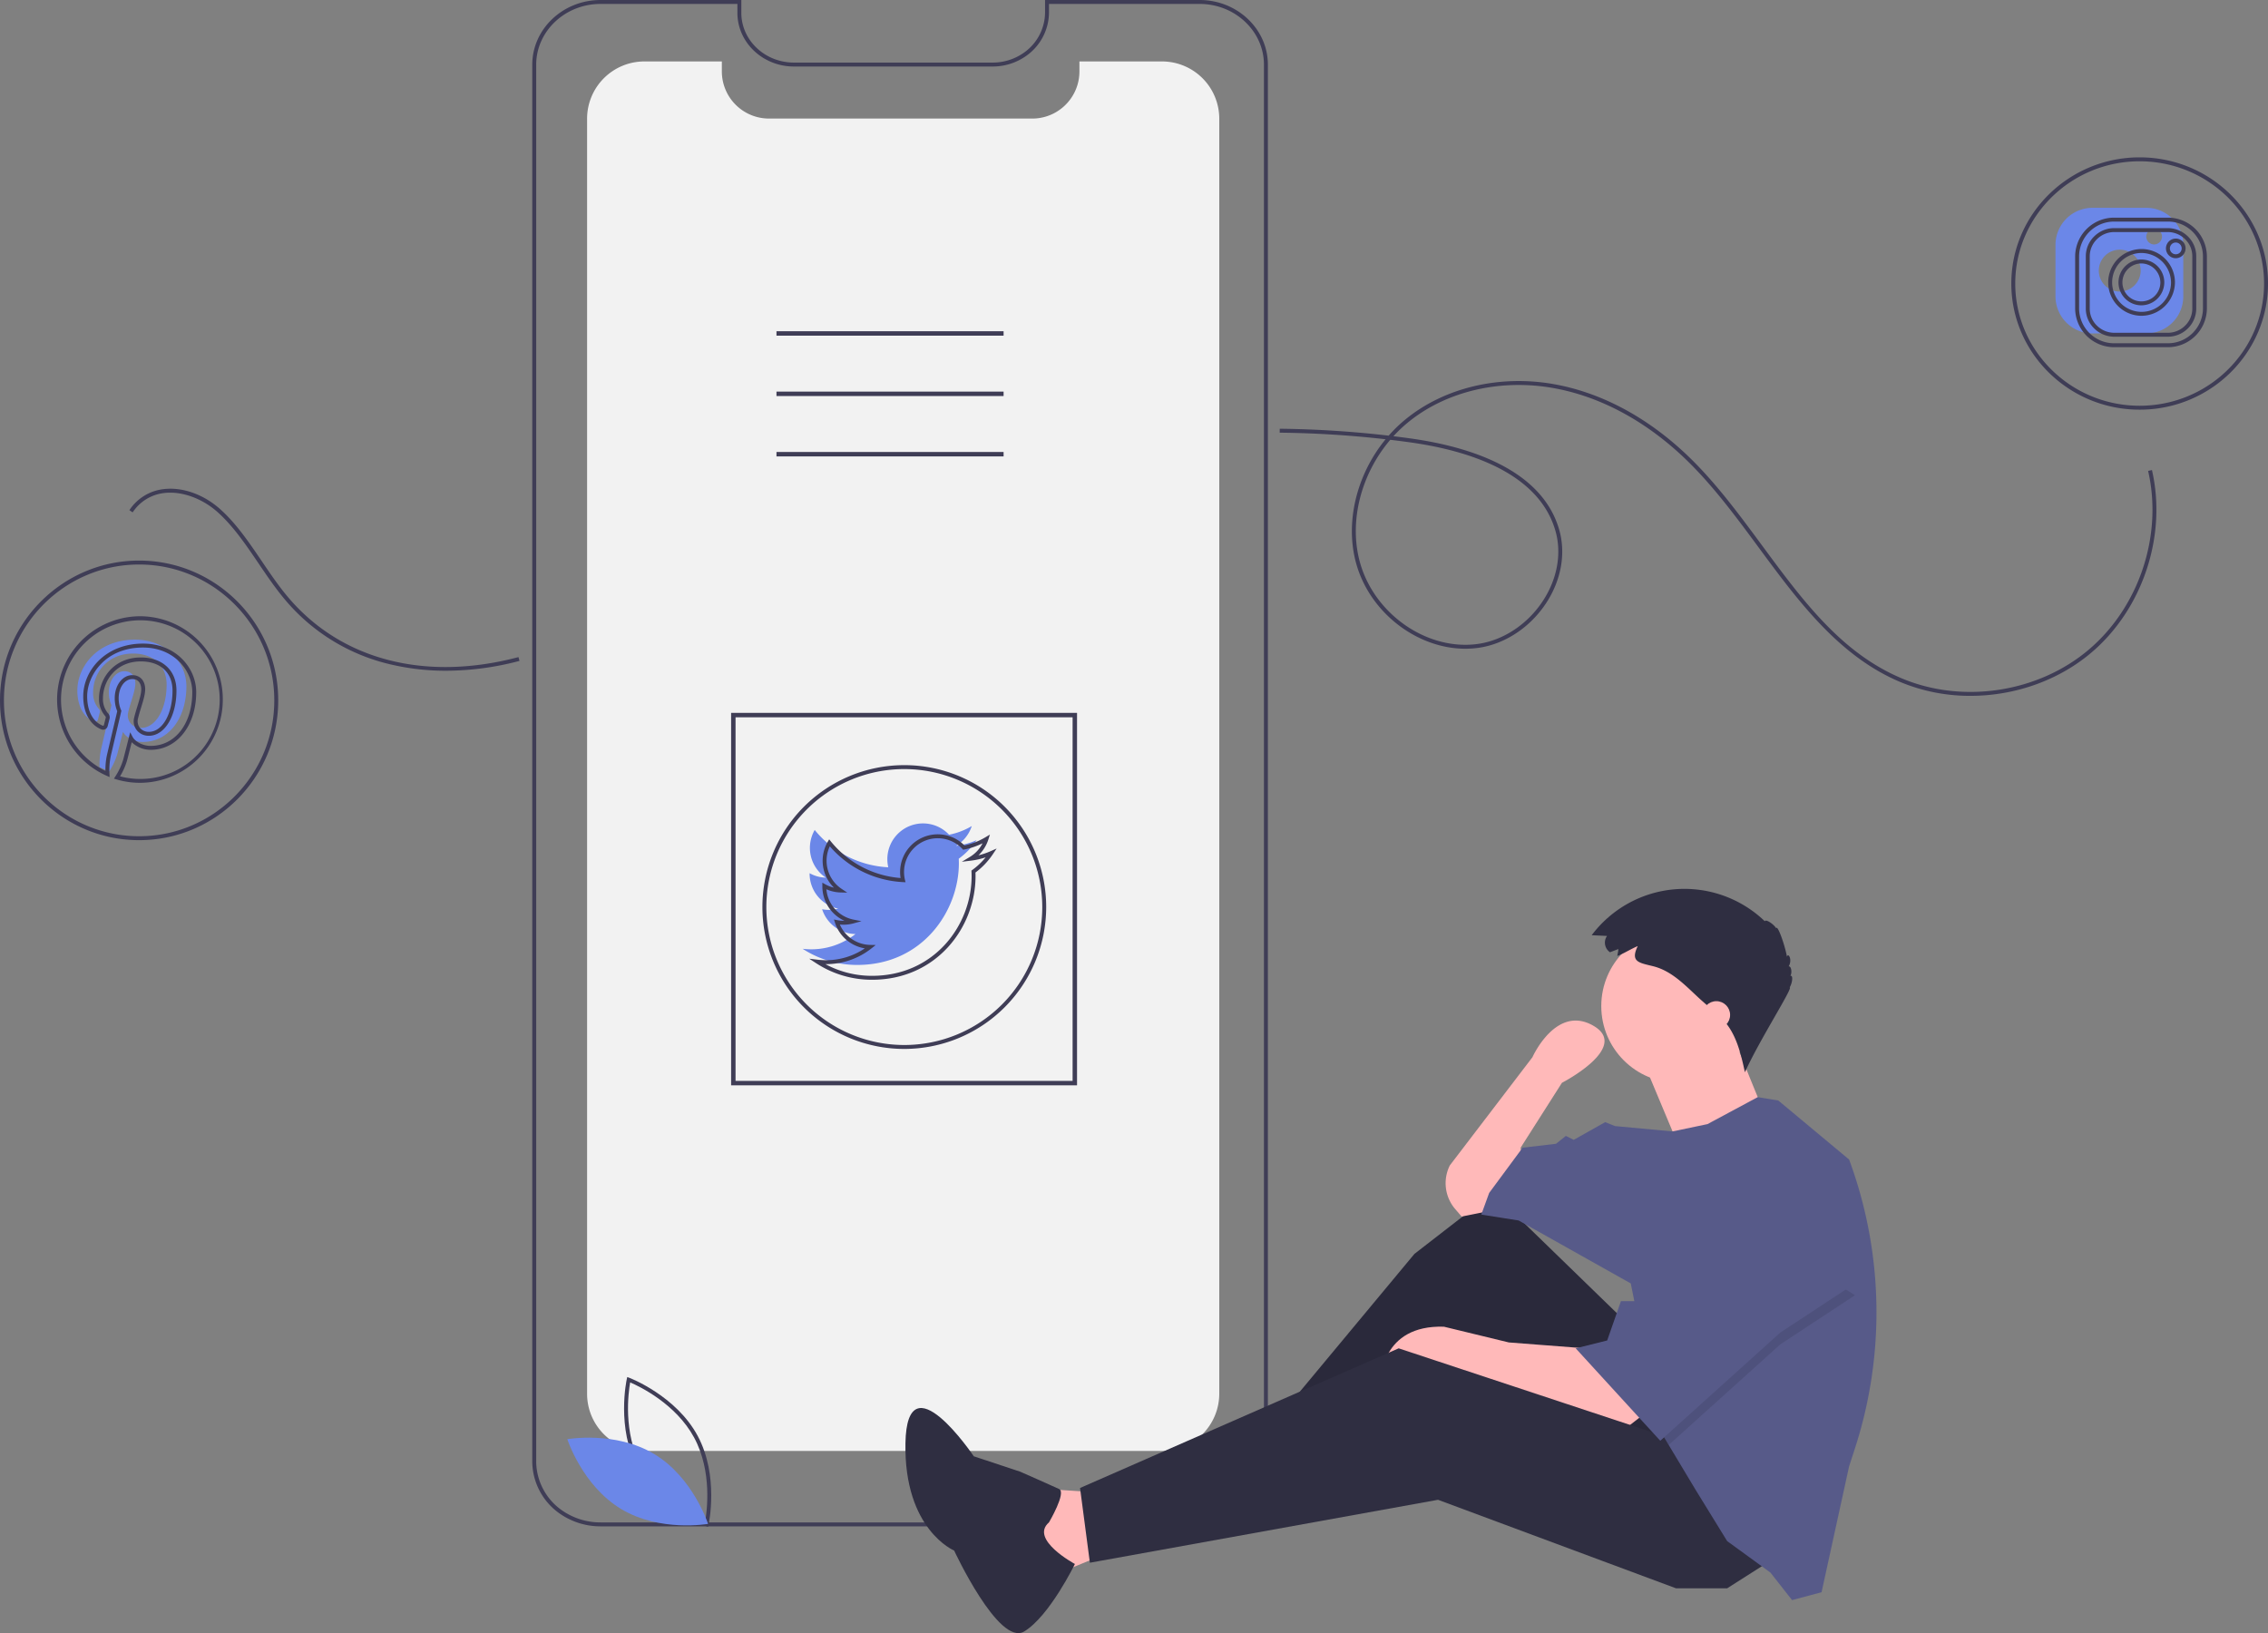 <svg id="b982bec5-b5e3-4679-8fe1-e58d73638aca" data-name="Layer 1" xmlns="http://www.w3.org/2000/svg" width="1153.088" height="830.283" viewBox="0 0 1153.088 830.283"><rect x="0" y="0" width="1153.088" height="830.283" fill="#808080" stroke="none"/><title>social_sharing</title><path d="M118.22,383.749c0,16.22-8.98,28.33-22.2,28.33-4.45,0-8.62-2.42-10.05-5.15,0,0-2.39,9.52-2.9,11.37a34.173,34.173,0,0,1-4.06,8.73c-.79-.4-2.88-1.28-4.91-2.11a35.637,35.637,0,0,1,.73-9.04c.78-3.36,5.28-22.54,5.28-22.54a15.81,15.81,0,0,1-1.32-6.53c0-6.12,3.53-10.7,7.93-10.7,3.75,0,5.55,2.82,5.55,6.2,0,3.78-2.41,9.43-3.64,14.67a6.387,6.387,0,0,0,6.51,7.95c7.78,0,13.03-10.05,13.03-21.97,0-9.07-6.07-15.84-17.11-15.84-12.47,0-20.26,9.36-20.26,19.8a11.949,11.949,0,0,0,2.72,8.1,2.049,2.049,0,0,1,.59,2.31c-.2.76-.64,2.58-.85,3.32a1.414,1.414,0,0,1-2.05,1.04c-5.75-2.37-8.43-8.68-8.43-15.8,0-11.74,9.86-25.82,29.4-25.82C107.88,360.069,118.22,371.489,118.22,383.749Z" transform="translate(-23.456 -34.859)" fill="#6b87e8"/><path d="M1114.53,140.509h-27.08a18.853,18.853,0,0,0-18.95,18.63v26.61a18.845,18.845,0,0,0,18.95,18.62h27.08a18.845,18.845,0,0,0,18.95-18.62v-26.61A18.853,18.853,0,0,0,1114.53,140.509Zm-13.54,42.58a10.647,10.647,0,1,1,10.83-10.65A10.756,10.756,0,0,1,1100.99,183.089Zm17.6-23.95a3.991,3.991,0,1,1,4.06-3.99A4.016,4.016,0,0,1,1118.59,159.139Z" transform="translate(-23.456 -34.859)" fill="#6b87e8"/><path d="M633.355,810.859H328.784a36.056,36.056,0,0,1-19.378-5.58,32.542,32.542,0,0,1-15.336-27.313V67.775c0-18.15,15.573-32.916,34.715-32.916H400.363v6.533c0,13.942,12.002,25.285,26.754,25.285H528.024A27.487,27.487,0,0,0,543.908,61.73a25.178,25.178,0,0,0,10.871-20.338V34.859h78.576c19.142,0,34.715,14.766,34.715,32.916V777.965A32.153,32.153,0,0,1,655.846,803.011,35.775,35.775,0,0,1,633.355,810.859Zm-304.57-774c-18.039,0-32.715,13.869-32.715,30.916V777.965a30.549,30.549,0,0,0,14.413,25.628,34.052,34.052,0,0,0,18.302,5.266H633.355a33.767,33.767,0,0,0,21.233-7.402,30.165,30.165,0,0,0,11.481-23.491V67.775c0-17.047-14.676-30.916-32.715-30.916H556.779v4.533a27.178,27.178,0,0,1-11.731,21.982A29.466,29.466,0,0,1,528.024,68.676H427.117c-15.855,0-28.754-12.24-28.754-27.285V36.859Z" transform="translate(-23.456 -34.859)" fill="#3f3d56"/><path d="M643.353,95.229V743.429a29.139,29.139,0,0,1-29.13,29.11h-263.15a29.079,29.079,0,0,1-29.13-29.11V95.229a29.127,29.127,0,0,1,29.13-29.13h39.38v5.05a23.987,23.987,0,0,0,23.98,23.99h133.84a23.789,23.789,0,0,0,14.22-4.68,22.284,22.284,0,0,0,2.36-1.98,23.917,23.917,0,0,0,7.4-17.33v-5.05h41.97A29.121,29.121,0,0,1,643.353,95.229Z" transform="translate(-23.456 -34.859)" fill="#f2f2f2"/><path d="M571.041,586.645H395.164V397.283H571.041Zm-173.622-2.255h171.367V399.538h-171.367Z" transform="translate(-23.456 -34.859)" fill="#3f3d56"/><rect x="394.774" y="168.398" width="115.467" height="2.255" fill="#3f3d56"/><rect x="394.774" y="199.092" width="115.467" height="2.255" fill="#3f3d56"/><rect x="394.774" y="229.785" width="115.467" height="2.255" fill="#3f3d56"/><path d="M383.448,811.126l-1.073-.402c-.236-.089-23.708-9.082-34.704-29.474-10.996-20.393-5.612-44.945-5.556-45.19l.253-1.118,1.073.402c.236.089,23.708,9.082,34.704,29.474,10.996,20.393,5.612,44.945,5.556,45.19Zm-34.017-30.825c9.296,17.241,27.845,26.079,32.545,28.097.894-5.037,3.696-25.406-5.592-42.631-9.287-17.223-27.843-26.074-32.545-28.097C342.945,742.71,340.144,763.077,349.432,780.3Z" transform="translate(-23.456 -34.859)" fill="#3f3d56"/><path d="M356.074,774.096c19.761,11.889,27.371,35.503,27.371,35.503s-24.428,4.339-44.188-7.55-27.371-35.503-27.371-35.503S336.314,762.208,356.074,774.096Z" transform="translate(-23.456 -34.859)" fill="#6b87e8"/><polygon points="554.114 758.5 524.114 756.5 534.114 801.5 568.114 787.5 554.114 758.5" fill="#ffb9b9"/><polygon points="829.114 674.5 759.114 606.5 719.114 637.5 640.114 732.5 649.114 746.5 745.114 681.5 810.114 766.5 872.114 735.5 829.114 674.5" fill="#2f2e41"/><polygon points="829.114 674.5 759.114 606.5 719.114 637.5 640.114 732.5 649.114 746.5 745.114 681.5 810.114 766.5 872.114 735.5 829.114 674.5" opacity="0.1"/><path d="M858.57,754.359l-9,7-73-25-17-7-34,7s0-28,32-27l33,8,39,3Z" transform="translate(-23.456 -34.859)" fill="#ffb9b9"/><polygon points="900.114 793.5 878.114 807.5 852.114 807.5 731.114 762.5 554.114 794.5 549.114 756.5 711.114 685.5 853.114 732.5 900.114 793.5" fill="#2f2e41"/><path d="M781.57,650.359l-15,3-3.269-3.814a20.206,20.206,0,0,1-2.731-22.186h0l42-55s12-27,31-16-16,29-16,29l-21,33,2,17Z" transform="translate(-23.456 -34.859)" fill="#ffb9b9"/><circle cx="853.114" cy="511.5" r="39" fill="#ffb9b9"/><path d="M859.07,574.859l18,43,43-18s-14-34-14-35S859.07,574.859,859.07,574.859Z" transform="translate(-23.456 -34.859)" fill="#ffb9b9"/><path d="M977.48,702.069a224.08,224.08,0,0,1-10.99,69.31l-2.92,8.98-14,64-15,4-11-14-22-16-16-26-13.72-22.86-4.28-7.14-15-75-57-32-19-3,4-11,17-23,17-2,5-4,4,2,16-9,5,2,29.24,2.72,17.76-3.72,25.54-13.71,10.46,1.71,36,30A223.883,223.883,0,0,1,977.48,702.069Z" transform="translate(-23.456 -34.859)" fill="#575a89"/><path d="M556.778,808.843s8.957-15.18,5.174-16.952-19.849-8.837-19.849-8.837l-23.561-7.808s-33.997-50.527-34.743-6.588,24.754,54.501,24.754,54.501,22.743,48.945,35.626,41.14,25.774-34.299,25.774-34.299S546.721,817.51,556.778,808.843Z" transform="translate(-23.456 -34.859)" fill="#2f2e41"/><polygon points="943.114 658.5 905.114 683.5 848.394 734.64 844.114 727.5 832.114 667.5 835.114 667.5 866.114 610.5 943.114 658.5" opacity="0.1"/><polygon points="866.114 604.5 835.114 661.5 824.114 661.5 817.114 681.5 801.114 685.5 844.114 732.5 905.114 677.5 943.114 652.5 866.114 604.5" fill="#575a89"/><path d="M846.236,517.36,842.01,518.986a5.899,5.899,0,0,1-1.508-8.292l-7.809-.365a58.965,58.965,0,0,1,88.027-7.095c.356-1.224,4.231,1.158,5.813,3.573.532-1.992,4.165,7.639,5.451,14.447.595-2.267,2.883,1.393.879,4.904,1.27-.186,1.844,3.064.86,4.874,1.389-.653,1.155,3.226-.351,5.818,1.983-.176-15.636,27.167-22.769,43.147-2.071-9.517-4.4-19.538-11.079-26.628-1.135-1.205-2.378-2.303-3.62-3.398l-6.713-5.926c-7.806-6.89-14.907-15.394-25.306-17.97-7.146-1.77-11.665-2.169-7.77-10.222-3.519,1.468-6.804,3.652-10.355,5.016C845.808,519.745,846.305,518.486,846.236,517.36Z" transform="translate(-23.456 -34.859)" fill="#2f2e41"/><circle cx="872.614" cy="516" r="7" fill="#ffb9b9"/><path d="M510.902,471.426c.038.769.058,1.557.058,2.346,0,23.996-18.266,51.664-51.664,51.664a50.68,50.68,0,0,1-27.764-8.21,35.792,35.792,0,0,0,4.326.269,36.384,36.384,0,0,0,22.535-7.768,18.19,18.19,0,0,1-16.959-12.613,18.28,18.28,0,0,0,3.423.327,17.829,17.829,0,0,0,4.768-.635,18.157,18.157,0,0,1-14.555-17.804v-.212a17.805,17.805,0,0,0,8.249,2.269,18.204,18.204,0,0,1-5.653-24.246,51.427,51.427,0,0,0,37.397,18.977,18.457,18.457,0,0,1-.461-4.153,18.133,18.133,0,0,1,31.379-12.402,36.263,36.263,0,0,0,11.536-4.403,18.325,18.325,0,0,1-7.979,10.056,36.88,36.88,0,0,0,10.402-2.865A36.862,36.862,0,0,1,510.902,471.426Z" transform="translate(-23.456 -34.859)" fill="#6b87e8"/><path d="M483.22,568.142a72.142,72.142,0,1,1,72.141-72.142A72.223,72.223,0,0,1,483.22,568.142Zm0-142.283a70.142,70.142,0,1,0,70.141,70.142A70.221,70.221,0,0,0,483.22,425.859ZM466.779,532.974a51.742,51.742,0,0,1-28.312-8.369l-3.587-2.335,4.25.504a35.843,35.843,0,0,0,4.21.256A35.136,35.136,0,0,0,463.146,517.01a19.141,19.141,0,0,1-15.175-13.061l-.519-1.624,1.67.34a16.435,16.435,0,0,0,3.633.312A19.225,19.225,0,0,1,441.553,485.545v-1.933l1.489.836a16.761,16.761,0,0,0,4.416,1.709,19.171,19.171,0,0,1-3.166-23.317l.727-1.253.914,1.124a50.579,50.579,0,0,0,35.389,18.532,19.502,19.502,0,0,1-.236-3.062,19.134,19.134,0,0,1,32.723-13.492,35.021,35.021,0,0,0,10.674-4.175l2.262-1.342-.799,2.506a19.049,19.049,0,0,1-5.033,8.021,35.7,35.7,0,0,0,6.111-2.063l3.144-1.391L528.261,469.106a37.767,37.767,0,0,1-8.86,9.341c.023.611.034,1.232.034,1.853C519.435,506.192,499.74,532.974,466.779,532.974Zm-23.685-7.945a49.827,49.827,0,0,0,23.685,5.945c31.709,0,50.656-25.766,50.656-50.675,0-.771-.018-1.541-.055-2.293l-.026-.541.438-.317a35.852,35.852,0,0,0,6.793-6.422,37.953,37.953,0,0,1-7.453,1.685l-4.673.573,4.037-2.423a17.231,17.231,0,0,0,6.51-6.967,36.86,36.86,0,0,1-9.345,3.166l-.543.105-.378-.403a17.134,17.134,0,0,0-29.654,11.72,16.83,16.83,0,0,0,.441,3.908l.311,1.298-1.333-.066a52.561,52.561,0,0,1-37.157-18.193,17.175,17.175,0,0,0,6.005,21.628l2.865,1.917-3.446-.086a18.84,18.84,0,0,1-7.16-1.618,17.199,17.199,0,0,0,13.696,15.396l4.155.835-4.089,1.11a19.182,19.182,0,0,1-6.92.577,17.154,17.154,0,0,0,15.446,10.367l2.805.054-2.207,1.732a37.136,37.136,0,0,1-23.157,7.989C443.259,525.03,443.177,525.03,443.094,525.029Z" transform="translate(-23.456 -34.859)" fill="#3f3d56"/><path d="M1111.989,190.084a11.644,11.644,0,1,1,11.83-11.643A11.75,11.75,0,0,1,1111.989,190.084Zm0-21.286a9.645,9.645,0,1,0,9.83,9.643A9.749,9.749,0,0,0,1111.989,168.798Z" transform="translate(-23.456 -34.859)" fill="#3f3d56"/><path d="M1125.526,206.048h-27.074a14.617,14.617,0,0,1-10.259-4.192,14.032,14.032,0,0,1-4.278-10.112V165.137a14.141,14.141,0,0,1,4.273-10.106,14.493,14.493,0,0,1,10.264-4.197h27.074a14.612,14.612,0,0,1,10.259,4.193,14.028,14.028,0,0,1,4.278,10.111v26.607a14.143,14.143,0,0,1-4.273,10.107A14.494,14.494,0,0,1,1125.526,206.048Zm-27.074-53.214a12.505,12.505,0,0,0-8.857,3.619,12.156,12.156,0,0,0-3.68,8.685v26.607a12.05,12.05,0,0,0,3.675,8.681,12.628,12.628,0,0,0,8.862,3.623h27.074a12.51,12.51,0,0,0,8.857-3.619,12.158,12.158,0,0,0,3.68-8.685V165.137a12.043,12.043,0,0,0-3.675-8.68,12.626,12.626,0,0,0-8.862-3.624Zm13.537,42.572a16.967,16.967,0,1,1,17.245-16.964A17.126,17.126,0,0,1,1111.989,195.405Zm0-31.929a14.967,14.967,0,1,0,15.245,14.964A15.124,15.124,0,0,0,1111.989,163.477Zm17.599,2.661a4.991,4.991,0,1,1,5.061-4.991A5.033,5.033,0,0,1,1129.587,166.137Zm0-7.982a2.992,2.992,0,1,0,3.061,2.991A3.03,3.03,0,0,0,1129.587,158.155Z" transform="translate(-23.456 -34.859)" fill="#3f3d56"/><path d="M1111.293,243.141c-35.979,0-65.25-28.773-65.25-64.141s29.271-64.142,65.25-64.142c35.98,0,65.251,28.774,65.251,64.142S1147.273,243.141,1111.293,243.141Zm0-126.283c-34.876,0-63.25,27.876-63.25,62.142,0,34.265,28.374,62.141,63.25,62.141,34.877,0,63.251-27.876,63.251-62.141C1174.544,144.735,1146.17,116.859,1111.293,116.859Zm14.232,94.511h-27.074a19.813,19.813,0,0,1-19.952-19.625V165.137a19.813,19.813,0,0,1,19.952-19.625h27.074a19.813,19.813,0,0,1,19.952,19.625v26.607A19.813,19.813,0,0,1,1125.526,211.369Zm-27.074-63.857a17.811,17.811,0,0,0-17.952,17.625v26.607a17.811,17.811,0,0,0,17.952,17.625h27.074a17.811,17.811,0,0,0,17.952-17.625V165.137a17.811,17.811,0,0,0-17.952-17.625Z" transform="translate(-23.456 -34.859)" fill="#3f3d56"/><path d="M94.181,462c-38.998,0-70.726-31.882-70.726-71.071s31.728-71.071,70.726-71.071S164.907,351.741,164.907,390.929,133.179,462,94.181,462Zm0-140.142c-37.896,0-68.726,30.985-68.726,69.071s30.83,69.071,68.726,69.071,68.726-30.985,68.726-69.071S132.077,321.859,94.181,321.859Zm.417,110.991a42.189,42.189,0,0,1-11.943-1.739l-1.265-.373.7-1.117a32.891,32.891,0,0,0,4.014-8.588c.507-1.819,2.873-11.255,2.896-11.35l.638-2.544,1.218,2.323c1.189,2.268,4.94,4.613,9.159,4.613,12.483,0,21.201-11.237,21.201-27.328,0-11.147-9.366-22.677-25.039-22.677-19.589,0-28.4,14.513-28.4,24.818,0,7.412,2.846,12.833,7.809,14.872a.614.614,0,0,0,.463.046.625.625,0,0,0,.246-.408c.11-.402.284-1.102.454-1.782.15-.603.297-1.19.392-1.544.179-.672.19-.712-.39-1.409a12.972,12.972,0,0,1-2.949-8.741c0-10.084,7.449-20.802,21.255-20.802,11.004,0,18.115,6.608,18.115,16.834,0,13.1-6.035,22.979-14.038,22.979a7.762,7.762,0,0,1-6.156-2.853,7.297,7.297,0,0,1-1.318-6.329c.456-1.943,1.067-3.928,1.658-5.848,1.003-3.261,1.952-6.341,1.952-8.596,0-1.22-.328-5.201-4.546-5.201-3.888,0-6.933,4.262-6.933,9.704a15.062,15.062,0,0,0,1.217,6.087l.16.322-.081.352s-4.499,19.175-5.289,22.533a35.204,35.204,0,0,0-.69,9.219l.061,1.6-1.465-.647A42.374,42.374,0,0,1,94.617,348.156a42.216,42.216,0,0,1,42.116,42.357A42.284,42.284,0,0,1,94.599,432.85Zm-10.119-3.307a40.335,40.335,0,1,0-7.409-2.767,34.815,34.815,0,0,1,.78-8.128c.729-3.098,4.612-19.651,5.211-22.203a17.424,17.424,0,0,1-1.271-6.635c0-6.563,3.924-11.704,8.933-11.704,3.977,0,6.546,2.827,6.546,7.201,0,2.555-.991,5.775-2.041,9.184-.581,1.887-1.182,3.839-1.622,5.716a5.335,5.335,0,0,0,.938,4.629,5.774,5.774,0,0,0,4.589,2.096c6.863,0,12.038-9.019,12.038-20.979,0-9.15-6.175-14.834-16.115-14.834-12.506,0-19.255,9.687-19.255,18.802a11.061,11.061,0,0,0,2.482,7.457,2.976,2.976,0,0,1,.79,3.209c-.093.348-.236.923-.384,1.513-.174.698-.353,1.415-.463,1.816a2.403,2.403,0,0,1-3.403,1.693c-5.664-2.327-9.047-8.578-9.047-16.721,0-13.183,11.371-26.818,30.4-26.818,16.925,0,27.039,12.547,27.039,24.677,0,16.994-9.757,29.328-23.201,29.328a13.903,13.903,0,0,1-9.589-3.861c-.733,2.911-2.026,8.027-2.394,9.349A32.948,32.948,0,0,1,84.48,429.543Z" transform="translate(-23.456 -34.859)" fill="#3f3d56"/><path d="M1025.269,388.633a92.172,92.172,0,0,1-35.437-6.937c-31.354-13.07-52.117-41.214-72.196-68.432-10.841-14.694-22.05-29.888-34.855-42.681-20.518-20.5-44.321-33.744-68.837-38.3-27.552-5.122-55.628,1.502-75.102,17.712a70.484,70.484,0,0,0-6.944,6.639q4.263.518,8.503,1.105c29.733,4.121,67.025,15.549,75.823,46.597,3.378,11.917.974,25.408-6.594,37.011-8.109,12.433-21.016,20.982-34.522,22.869a47.996,47.996,0,0,1-6.643.459c-24.326.001-48.293-18.081-55.39-42.936-6.01-21.049.054-45.577,14.841-63.56a524.844,524.844,0,0,0-53.839-3.346l.021-2a526.674,526.674,0,0,1,55.375,3.512,72.511,72.511,0,0,1,8.089-7.887c19.926-16.587,48.616-23.368,76.746-18.142,24.915,4.63,49.081,18.065,69.886,38.852,12.911,12.899,24.165,28.155,35.05,42.908,20.835,28.241,40.514,54.916,71.356,67.773,31.001,12.923,69.066,7.044,94.723-14.627,25.659-21.67,37.822-58.217,30.268-90.941l1.949-.45c7.719,33.436-4.71,70.778-30.926,92.92C1069.672,381.062,1047.431,388.632,1025.269,388.633ZM730.291,258.456c-14.988,17.566-21.236,41.913-15.291,62.734,7.479,26.196,34.322,44.607,59.831,41.046,12.943-1.808,25.326-10.025,33.124-21.981,7.252-11.119,9.565-24.012,6.346-35.374-8.504-30.008-45.03-41.122-74.175-45.16Q735.225,259.042,730.291,258.456Z" transform="translate(-23.456 -34.859)" fill="#3f3d56"/><path d="M250.222,375.863a121.197,121.197,0,0,1-26.694-2.883,99.228,99.228,0,0,1-55.582-33.743c-4.691-5.618-8.963-11.924-13.095-18.024-6.272-9.258-12.757-18.833-20.724-25.957-7.927-7.088-18.364-10.817-27.23-9.741a22.171,22.171,0,0,0-16.001,9.837l-1.652-1.127A24.116,24.116,0,0,1,106.655,283.529c9.561-1.163,20.335,2.661,28.806,10.235,8.151,7.289,14.707,16.967,21.047,26.326,4.104,6.059,8.348,12.323,12.974,17.863,26.98,32.308,69.835,43.597,117.58,30.975l.511,1.934A146.555,146.555,0,0,1,250.222,375.863Z" transform="translate(-23.456 -34.859)" fill="#3f3d56"/></svg>
